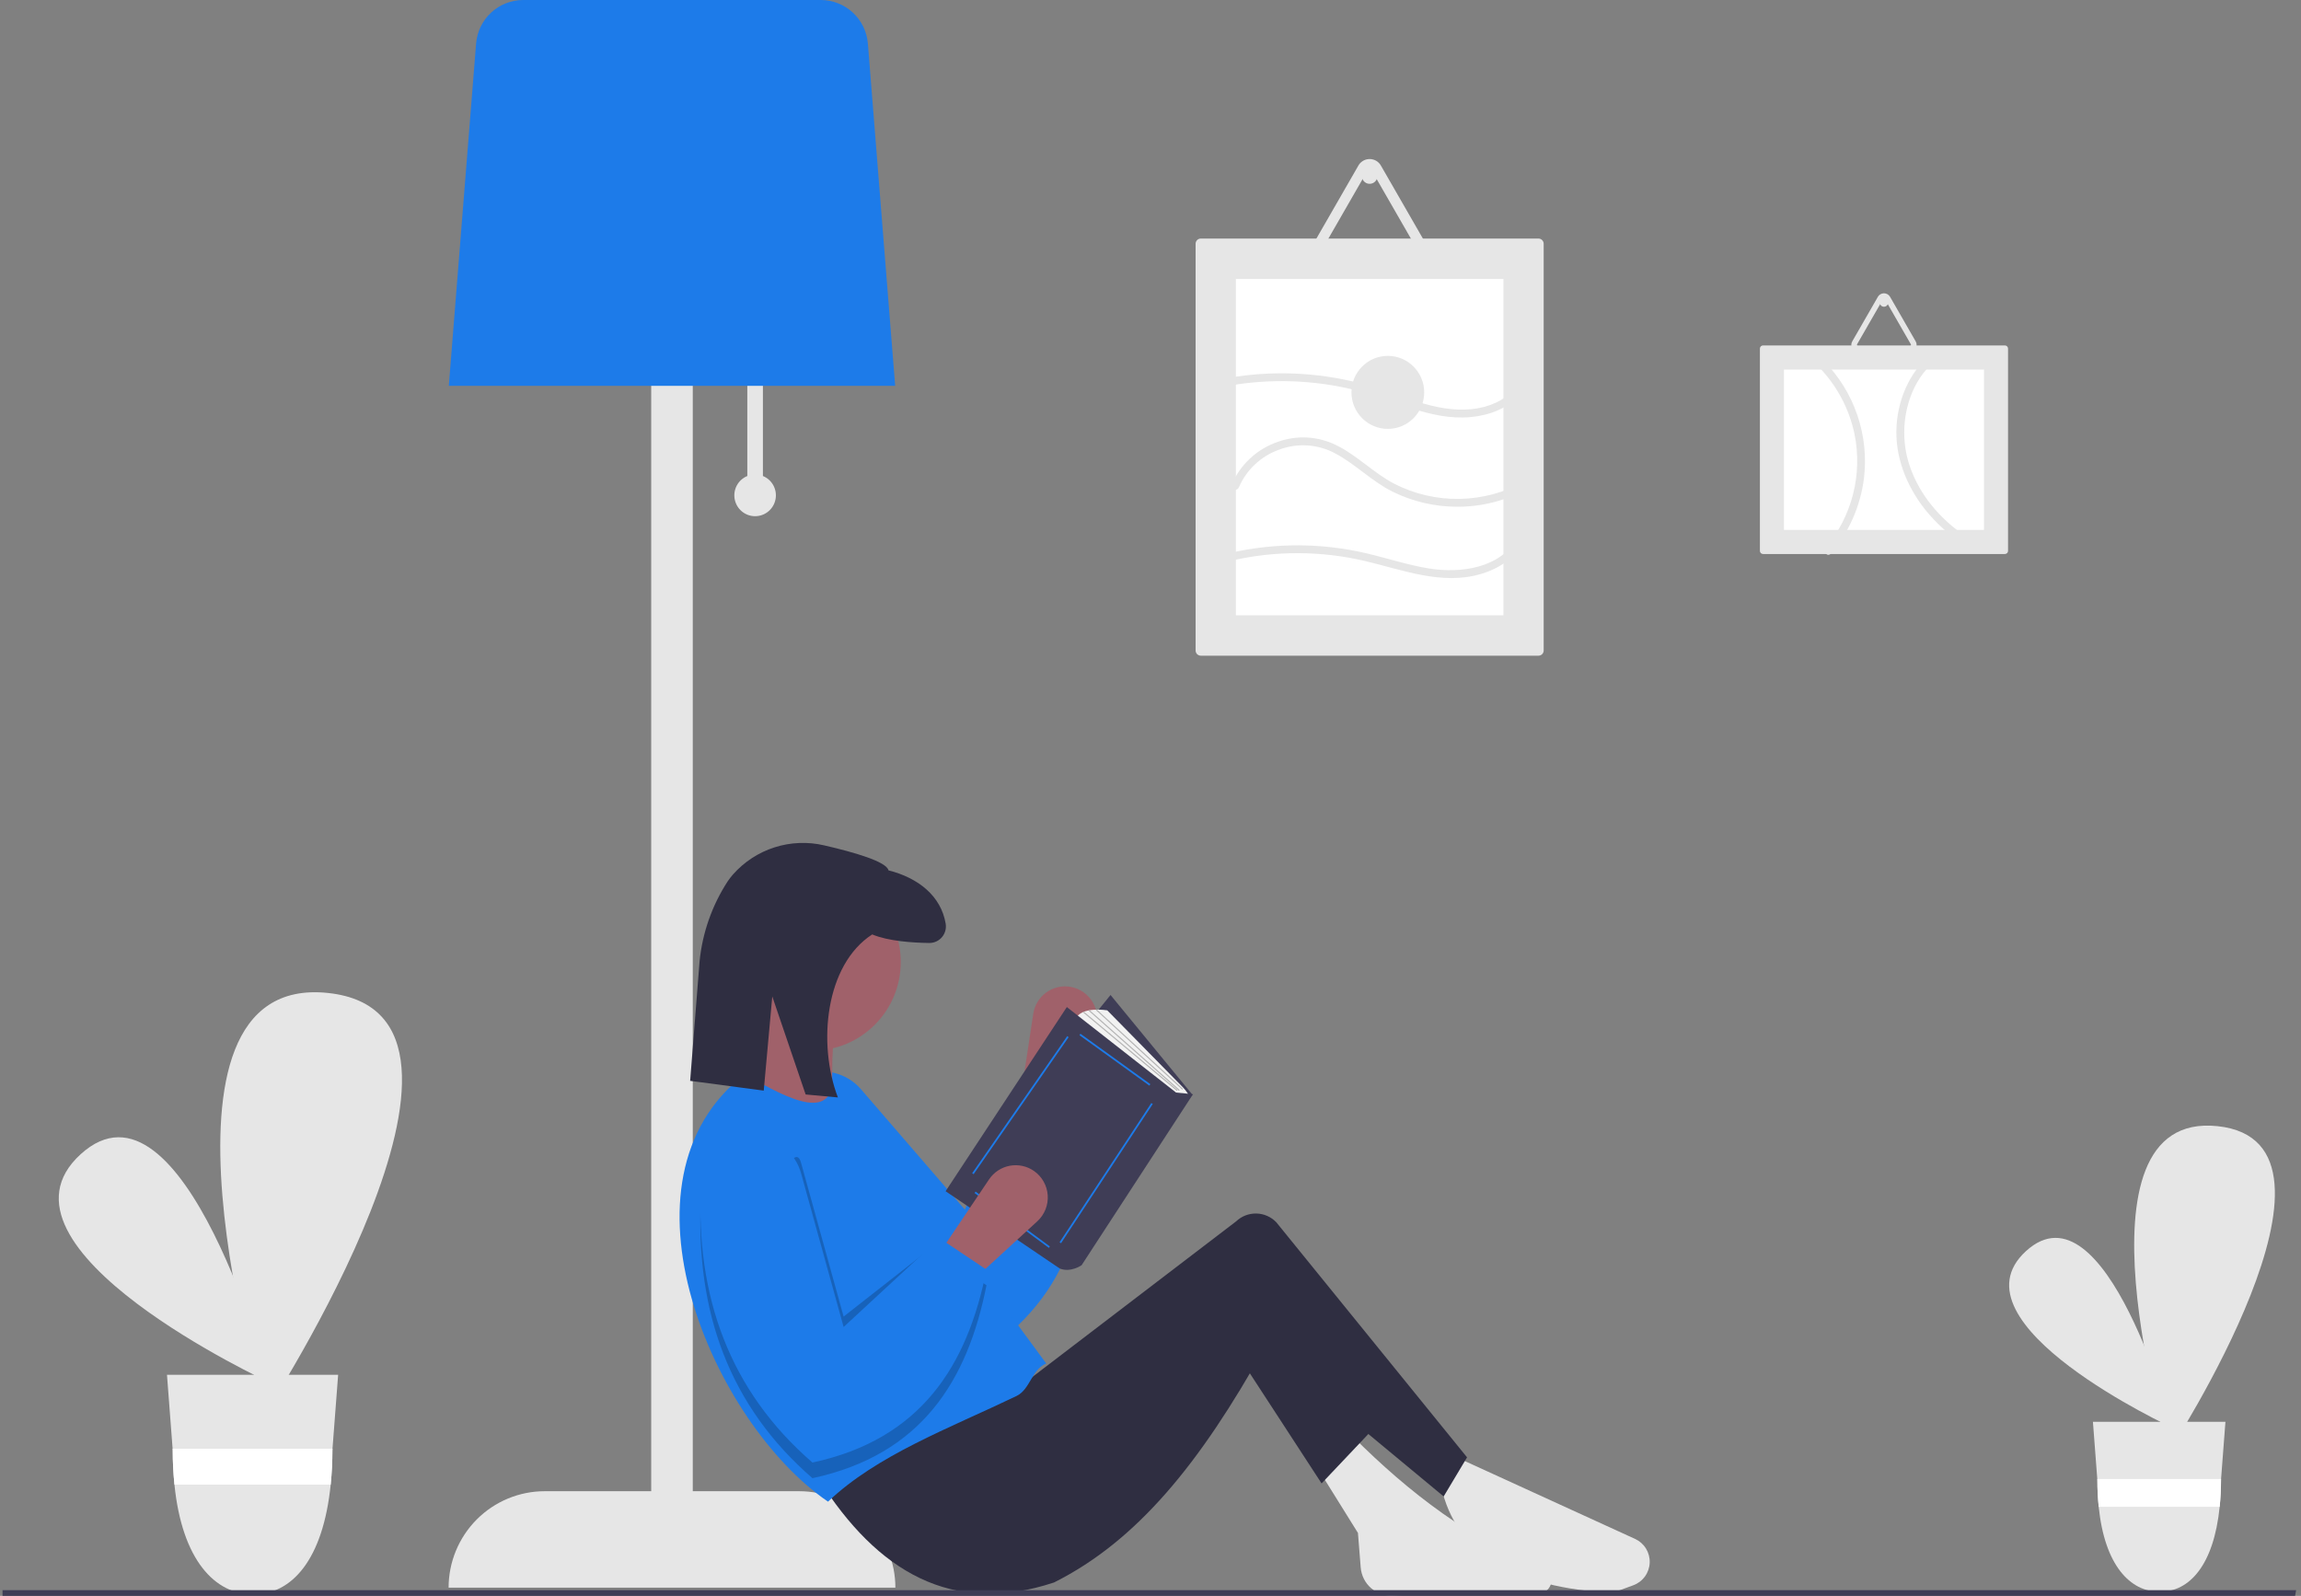 <svg width="310" height="215" viewBox="0 0 310 215" fill="none" xmlns="http://www.w3.org/2000/svg">
<rect x="0" y="0" width="310" height="215" fill="#808080" stroke="none"/>
<g clip-path="url(#clip0)">
<path d="M36.352 186.259C36.352 186.259 -2.951 168.101 10.856 155.509C24.663 142.917 36.352 186.259 36.352 186.259Z" fill="#E6E6E6"/>
<path d="M35.668 190.497C35.668 190.497 17.603 130.927 44.204 133.776C70.806 136.625 35.668 190.497 35.668 190.497Z" fill="#E6E6E6"/>
<path d="M22.497 185.213L23.255 195.178L23.267 195.35C23.266 196.906 23.345 198.461 23.502 200.01C24.53 210.174 28.953 214.806 34.123 214.806C39.292 214.806 43.522 210.174 44.551 200.01C44.708 198.461 44.786 196.906 44.786 195.35L44.792 195.211L44.795 195.178L45.556 185.213H22.497Z" fill="#E6E6E6"/>
<path d="M44.795 195.178L44.792 195.211L44.786 195.35C44.786 196.906 44.708 198.461 44.551 200.01H23.502C23.345 198.461 23.266 196.906 23.267 195.35L23.255 195.178H44.795Z" fill="white"/>
<path d="M292.696 192.353C292.696 192.353 262.267 178.295 272.956 168.546C283.646 158.797 292.696 192.353 292.696 192.353Z" fill="#E6E6E6"/>
<path d="M292.166 195.634C292.166 195.634 278.18 149.514 298.775 151.72C319.37 153.925 292.166 195.634 292.166 195.634Z" fill="#E6E6E6"/>
<path d="M281.968 191.544L282.555 199.258L282.565 199.392C282.564 200.597 282.625 201.8 282.746 202.999C283.543 210.868 286.967 214.454 290.969 214.454C294.971 214.454 298.247 210.868 299.043 202.999C299.165 201.8 299.226 200.597 299.225 199.392L299.23 199.284L299.232 199.258L299.821 191.544H281.968Z" fill="#E6E6E6"/>
<path d="M299.232 199.258L299.23 199.284L299.225 199.392C299.226 200.597 299.165 201.8 299.043 202.999H282.746C282.625 201.8 282.564 200.597 282.565 199.392L282.555 199.258H299.232Z" fill="white"/>
<path d="M102.782 64.129V50.576H100.682V64.129C100.08 64.373 99.581 64.82 99.271 65.393C98.962 65.967 98.86 66.63 98.984 67.27C99.108 67.91 99.45 68.487 99.951 68.902C100.453 69.316 101.082 69.543 101.732 69.543C102.382 69.543 103.011 69.316 103.513 68.902C104.014 68.487 104.356 67.91 104.48 67.27C104.604 66.63 104.503 65.967 104.193 65.393C103.883 64.82 103.384 64.373 102.782 64.129Z" fill="#E6E6E6"/>
<path d="M107.682 200.899H93.333V25.99H87.734V200.899H73.385C71.685 200.899 70.001 201.235 68.43 201.888C66.859 202.541 65.431 203.499 64.229 204.705C63.027 205.912 62.073 207.345 61.422 208.921C60.772 210.498 60.437 212.188 60.437 213.894V213.894H120.63V213.894C120.63 212.188 120.295 210.498 119.644 208.921C118.994 207.345 118.04 205.912 116.838 204.705C115.635 203.499 114.208 202.541 112.637 201.888C111.066 201.235 109.382 200.899 107.682 200.899Z" fill="#E6E6E6"/>
<path d="M60.466 51.981H120.601L116.924 5.851C116.789 4.261 116.067 2.778 114.898 1.695C113.729 0.612 112.199 0.008 110.608 -1.52588e-05H70.458C68.868 0.008 67.338 0.612 66.169 1.695C65 2.778 64.277 4.261 64.143 5.851L60.466 51.981Z" fill="#1D7BE9"/>
<path d="M144.196 132.945C143.631 132.85 143.052 132.869 142.494 133.001C141.936 133.133 141.409 133.375 140.945 133.713C140.481 134.051 140.088 134.478 139.789 134.969C139.491 135.461 139.293 136.007 139.206 136.576L137.513 147.727L143.274 149.26L147.495 138.871C147.74 138.267 147.847 137.616 147.807 136.965C147.767 136.314 147.582 135.681 147.265 135.112C146.949 134.542 146.508 134.052 145.977 133.677C145.446 133.302 144.837 133.052 144.196 132.945Z" fill="#A0616A"/>
<path d="M144.089 147.706C147.285 160.456 145.91 172.118 134.005 181.274C119.727 177.324 110.231 167.794 104.437 153.943C104.076 153.082 103.894 152.156 103.9 151.222C103.906 150.288 104.1 149.365 104.472 148.509C104.843 147.652 105.383 146.88 106.06 146.239C106.737 145.598 107.536 145.101 108.41 144.779C109.722 144.294 111.15 144.223 112.504 144.573C113.858 144.923 115.074 145.679 115.989 146.739L129.999 162.967L136.571 146.604L144.089 147.706Z" fill="#1D7BE9"/>
<path d="M217.245 214.599C204.208 213.904 196.109 209.412 194.148 200.199L196.247 196.336L220.288 207.327C220.895 207.604 221.406 208.057 221.756 208.626C222.106 209.196 222.279 209.857 222.254 210.526C222.229 211.195 222.006 211.841 221.614 212.383C221.221 212.924 220.678 213.336 220.051 213.567L217.245 214.599Z" fill="#E6E6E6"/>
<path d="M207.171 214.691C200.397 214.486 193.883 214.55 187.71 214.969C186.628 215.043 185.559 214.686 184.737 213.975C183.915 213.264 183.406 212.256 183.319 211.17L182.949 206.521L177.699 198.092L182.249 193.526C189.894 201.168 198.279 207.587 208.238 211.403C208.558 211.623 208.799 211.941 208.923 212.31C209.048 212.678 209.051 213.078 208.931 213.448C208.811 213.818 208.574 214.139 208.257 214.363C207.94 214.588 207.559 214.703 207.171 214.691Z" fill="#E6E6E6"/>
<path d="M170.35 181.584C161.7 197.118 153.193 207.589 142.003 213.194C128.236 217.755 118.174 211.713 110.331 199.321L133.079 184.219L136.404 187.555L166.535 164.544C167.271 163.844 168.252 163.465 169.265 163.487C170.279 163.51 171.242 163.933 171.946 164.664L197.647 196.336L194.497 201.604L170.35 181.584Z" fill="#2F2E41"/>
<path d="M178.049 199.848L166.15 181.584L168.95 176.316L184.699 192.823L178.049 199.848Z" fill="#2F2E41"/>
<path d="M109.457 141.545C116.028 141.545 121.355 136.199 121.355 129.603C121.355 123.008 116.028 117.662 109.457 117.662C102.885 117.662 97.558 123.008 97.558 129.603C97.558 136.199 102.885 141.545 109.457 141.545Z" fill="#A0616A"/>
<path d="M112.606 151.73L99.308 147.165C101.276 144.026 102.138 140.316 101.757 136.628H112.606C111.989 141.987 111.897 147.07 112.606 151.73Z" fill="#A0616A"/>
<path d="M140.953 183.692C138.959 184.513 138.814 187.177 136.929 188.082C127.816 192.458 118.174 196.008 111.556 202.306C96.09 191.766 81.755 159.03 100.357 144.706C106.707 148.435 112.379 151.103 112.256 144.706L140.953 183.692Z" fill="#1D7BE9"/>
<path opacity="0.2" d="M132.904 169.643L126.43 167.36L113.656 177.37L107.93 156.682C107.533 155.247 106.889 155.974 105.965 156.971C105.002 156.076 103.804 155.476 102.513 155.243C101.221 155.009 99.89 155.15 98.676 155.651C97.462 156.151 96.416 156.99 95.661 158.067C94.906 159.145 94.474 160.416 94.416 161.732C93.734 176.738 98.244 189.434 109.456 199.145C124.123 195.994 130.347 186.05 132.904 173.155L132.211 172.691C132.466 171.695 132.697 170.679 132.904 169.643Z" fill="black"/>
<path d="M111.058 113.895C114.982 114.795 119.45 116.07 119.7 117.255C123.738 118.276 126.785 120.722 127.407 124.45C127.459 124.773 127.44 125.102 127.351 125.416C127.263 125.73 127.106 126.021 126.894 126.268C126.681 126.515 126.417 126.712 126.12 126.845C125.823 126.979 125.5 127.045 125.175 127.04C122.979 127.011 119.683 126.8 117.507 125.888C111.184 129.977 110.123 140.611 112.884 147.849L108.539 147.449L104.044 134.243L102.895 146.93L92.98 145.615L94.257 129.436C94.65 125.622 95.943 121.958 98.029 118.747C98.246 118.424 98.483 118.116 98.739 117.824C100.247 116.114 102.189 114.845 104.358 114.154C106.527 113.462 108.842 113.372 111.058 113.895Z" fill="#2F2E41"/>
<path d="M133.428 153.986L144.318 166.834L160.653 147.487L149.615 134.047L133.428 153.986Z" fill="#3F3D56"/>
<path d="M157.856 147.93L144.906 137.296C145.642 135.524 149.174 136.115 149.174 136.115L159.311 146.429C159.664 146.788 159.967 147.194 160.211 147.635L157.856 147.93Z" fill="#F2F2F2"/>
<path d="M158.445 147.192L143.729 135.672L127.394 160.484L142.772 170.896C144.244 171.487 145.716 170.453 145.716 170.453L160.726 147.413L158.445 147.192Z" fill="#3F3D56"/>
<path d="M145.564 139.267L145.425 139.462L154.844 146.255L154.983 146.06L145.564 139.267Z" fill="#1D7BE9"/>
<path d="M155.108 148.603L142.747 167.359L142.945 167.491L155.307 148.735L155.108 148.603Z" fill="#1D7BE9"/>
<path d="M131.439 160.534L131.298 160.726L141.303 168.114L141.444 167.921L131.439 160.534Z" fill="#1D7BE9"/>
<path d="M143.778 139.591L130.975 158.052L131.171 158.189L143.974 139.728L143.778 139.591Z" fill="#1D7BE9"/>
<path d="M147.733 135.969L147.634 136.077L159.278 146.803L159.378 146.694L147.733 135.969Z" fill="#B3B3B3"/>
<path d="M146.763 136.06L146.665 136.171L158.836 146.954L158.933 146.843L146.763 136.06Z" fill="#B3B3B3"/>
<path d="M146.002 136.275L145.907 136.389L158.541 146.958L158.635 146.844L146.002 136.275Z" fill="#B3B3B3"/>
<path d="M139.306 157.758C138.835 157.429 138.304 157.197 137.744 157.077C137.183 156.956 136.604 156.948 136.04 157.053C135.476 157.159 134.939 157.376 134.46 157.691C133.98 158.007 133.568 158.415 133.247 158.892L126.955 168.238L131.504 172.101L139.755 164.531C140.234 164.091 140.609 163.548 140.851 162.943C141.093 162.338 141.196 161.686 141.153 161.036C141.11 160.385 140.922 159.753 140.602 159.185C140.282 158.618 139.839 158.13 139.306 157.758Z" fill="#A0616A"/>
<path d="M132.904 171.048C130.347 183.942 124.123 193.887 109.457 197.038C98.244 187.327 93.734 174.631 94.416 159.625C94.458 158.692 94.688 157.777 95.093 156.936C95.497 156.094 96.067 155.344 96.768 154.73C97.47 154.116 98.288 153.651 99.173 153.363C100.058 153.075 100.993 152.97 101.919 153.054C103.312 153.181 104.633 153.731 105.707 154.63C106.78 155.529 107.556 156.734 107.93 158.086L113.656 178.775L126.583 166.818L132.904 171.048Z" fill="#1D7BE9"/>
<path d="M309.204 215H0.342V214.234H309.342L309.204 215Z" fill="#3F3D56"/>
<path d="M161.776 32.139C161.59 32.139 161.412 32.214 161.281 32.345C161.15 32.477 161.076 32.656 161.076 32.842V87.632C161.076 87.819 161.15 87.997 161.281 88.129C161.412 88.261 161.59 88.335 161.776 88.335H207.271C207.457 88.335 207.635 88.26 207.766 88.129C207.897 87.997 207.971 87.819 207.971 87.632V32.842C207.971 32.656 207.897 32.477 207.766 32.345C207.635 32.214 207.457 32.139 207.271 32.139H161.776Z" fill="#E6E6E6"/>
<path d="M166.5 82.891H202.547V37.583H166.5V82.891Z" fill="white"/>
<path d="M237.519 46.539C237.409 46.539 237.302 46.584 237.224 46.662C237.146 46.741 237.102 46.847 237.102 46.959V74.218C237.102 74.329 237.146 74.436 237.224 74.514C237.302 74.593 237.409 74.637 237.519 74.637H270.113C270.224 74.637 270.33 74.593 270.408 74.514C270.487 74.436 270.531 74.329 270.531 74.218V46.959C270.531 46.848 270.487 46.741 270.408 46.662C270.33 46.584 270.224 46.539 270.113 46.539L237.519 46.539Z" fill="#E6E6E6"/>
<path d="M240.34 49.789V71.387H267.292V49.789H240.34Z" fill="white"/>
<path d="M190.888 36.003H178.159C177.851 36.004 177.549 35.923 177.282 35.77C177.015 35.616 176.794 35.394 176.64 35.127C176.486 34.859 176.406 34.556 176.406 34.247C176.407 33.938 176.489 33.635 176.644 33.368L183.008 22.305C183.013 22.296 183.019 22.287 183.024 22.278C183.163 22.042 183.356 21.843 183.586 21.697C183.816 21.551 184.078 21.461 184.349 21.435L184.358 21.434C184.413 21.43 184.468 21.427 184.524 21.427C184.831 21.425 185.134 21.506 185.4 21.66C185.666 21.814 185.887 22.037 186.039 22.305L192.404 33.368C192.557 33.636 192.638 33.938 192.638 34.247C192.638 34.555 192.557 34.858 192.403 35.125C192.25 35.392 192.029 35.613 191.763 35.767C191.497 35.922 191.195 36.003 190.888 36.003ZM177.808 34.245C177.808 34.307 177.825 34.368 177.856 34.422C177.886 34.476 177.93 34.521 177.983 34.552C178.037 34.583 178.097 34.598 178.159 34.598H190.888C190.95 34.599 191.01 34.583 191.064 34.552C191.117 34.521 191.161 34.476 191.191 34.422C191.222 34.368 191.239 34.307 191.239 34.245C191.239 34.184 191.222 34.124 191.191 34.071L184.827 23.008C184.796 22.954 184.752 22.91 184.699 22.879C184.645 22.848 184.585 22.832 184.524 22.832C184.462 22.832 184.402 22.848 184.349 22.879C184.295 22.91 184.251 22.954 184.22 23.008L177.856 34.071C177.825 34.124 177.808 34.184 177.808 34.245Z" fill="#E6E6E6"/>
<path d="M184.524 24.764C185.103 24.764 185.573 24.292 185.573 23.71C185.573 23.128 185.103 22.656 184.524 22.656C183.944 22.656 183.474 23.128 183.474 23.71C183.474 24.292 183.944 24.764 184.524 24.764Z" fill="#E6E6E6"/>
<path d="M257.267 47.417H250.365C250.199 47.418 250.035 47.374 249.89 47.291C249.745 47.208 249.625 47.087 249.542 46.943C249.459 46.797 249.415 46.633 249.415 46.466C249.415 46.298 249.46 46.134 249.544 45.989L252.995 39.991L253.003 39.976C253.079 39.849 253.183 39.741 253.308 39.661C253.433 39.582 253.574 39.533 253.722 39.52L253.727 39.519C253.756 39.516 253.786 39.515 253.816 39.515C253.983 39.514 254.147 39.557 254.291 39.641C254.436 39.725 254.555 39.846 254.638 39.991L258.088 45.989C258.172 46.134 258.215 46.298 258.215 46.465C258.215 46.632 258.172 46.797 258.088 46.941C258.005 47.086 257.885 47.206 257.741 47.29C257.597 47.373 257.433 47.417 257.267 47.417ZM250.175 46.464C250.175 46.498 250.184 46.531 250.201 46.56C250.217 46.59 250.241 46.614 250.27 46.631C250.299 46.647 250.332 46.656 250.365 46.656H257.267C257.3 46.656 257.333 46.647 257.362 46.631C257.391 46.614 257.415 46.59 257.431 46.56C257.448 46.531 257.457 46.498 257.457 46.465C257.457 46.431 257.448 46.399 257.431 46.37L253.98 40.372C253.964 40.343 253.94 40.319 253.911 40.302C253.882 40.285 253.849 40.277 253.816 40.277C253.783 40.277 253.75 40.285 253.721 40.302C253.692 40.319 253.668 40.343 253.652 40.372L250.201 46.37C250.184 46.399 250.175 46.431 250.175 46.464Z" fill="#E6E6E6"/>
<path d="M253.816 41.324C254.13 41.324 254.385 41.068 254.385 40.753C254.385 40.437 254.13 40.181 253.816 40.181C253.502 40.181 253.247 40.437 253.247 40.753C253.247 41.068 253.502 41.324 253.816 41.324Z" fill="#E6E6E6"/>
<path d="M166.913 65.639C167.416 64.48 168.149 63.436 169.067 62.571C169.985 61.706 171.07 61.038 172.254 60.607C173.485 60.13 174.805 59.926 176.122 60.008C177.44 60.09 178.724 60.457 179.887 61.084C182.618 62.538 184.802 64.825 187.575 66.218C190.272 67.558 193.24 68.26 196.249 68.268C199.657 68.295 203.011 67.421 205.976 65.734C206.091 65.662 206.174 65.546 206.206 65.414C206.238 65.281 206.218 65.141 206.149 65.023C206.08 64.905 205.969 64.818 205.837 64.781C205.706 64.744 205.566 64.76 205.446 64.825C202.759 66.336 199.742 67.156 196.662 67.213C193.583 67.269 190.537 66.561 187.797 65.15C185.015 63.685 182.81 61.321 179.975 59.949C178.772 59.363 177.465 59.023 176.129 58.947C174.794 58.872 173.457 59.064 172.196 59.511C170.794 59.983 169.507 60.748 168.422 61.757C167.337 62.765 166.477 63.993 165.9 65.359C165.646 65.987 166.661 66.26 166.913 65.639V65.639Z" fill="#E6E6E6"/>
<path d="M166.083 75.488C171.91 74.183 177.953 74.204 183.77 75.55C188.938 76.753 194.273 78.916 199.601 77.303C201.981 76.582 204.162 75.14 205.385 72.921C205.713 72.327 204.806 71.794 204.479 72.389C202.176 76.567 196.782 77.272 192.522 76.587C189.675 76.128 186.932 75.21 184.13 74.552C178.106 73.135 171.84 73.108 165.804 74.472C165.145 74.62 165.424 75.636 166.083 75.488Z" fill="#E6E6E6"/>
<path d="M165.705 51.936C171.291 50.982 177.013 51.187 182.518 52.536C187.661 53.801 192.687 56.69 198.125 56.191C200.643 55.96 203.135 55.031 204.845 53.098C205.293 52.592 204.553 51.844 204.103 52.353C202.628 54.02 200.503 54.884 198.322 55.118C195.809 55.387 193.339 54.864 190.947 54.122C188.299 53.3 185.727 52.259 183.035 51.579C177.275 50.128 171.277 49.903 165.426 50.92C164.761 51.034 165.043 52.049 165.705 51.936Z" fill="#E6E6E6"/>
<path d="M245.033 49.434C247.447 51.914 249.112 55.03 249.836 58.42C250.392 61.117 250.329 63.906 249.652 66.575C248.975 69.244 247.701 71.724 245.927 73.825C245.492 74.339 246.232 75.088 246.67 74.57C249.086 71.713 250.63 68.216 251.114 64.5C251.467 61.631 251.17 58.719 250.246 55.982C249.322 53.244 247.794 50.751 245.776 48.689C245.302 48.204 244.56 48.949 245.033 49.434Z" fill="#E6E6E6"/>
<path d="M260.785 47.185C257.568 49.554 255.767 53.376 255.513 57.33C255.249 61.444 256.813 65.418 259.33 68.612C260.799 70.451 262.554 72.041 264.527 73.319C265.094 73.692 265.62 72.78 265.057 72.41C261.842 70.299 259.092 67.301 257.631 63.703C256.919 61.993 256.55 60.16 256.545 58.308C256.54 56.455 256.899 54.62 257.601 52.907C258.388 50.998 259.67 49.336 261.315 48.095C261.855 47.698 261.331 46.783 260.785 47.185Z" fill="#E6E6E6"/>
<path d="M186.973 57.779C189.679 57.779 191.873 55.577 191.873 52.861C191.873 50.146 189.679 47.944 186.973 47.944C184.267 47.944 182.074 50.146 182.074 52.861C182.074 55.577 184.267 57.779 186.973 57.779Z" fill="#E6E6E6"/>
</g>
<defs>
<clipPath id="clip0">
<rect width="309" height="215" fill="white" transform="translate(0.342)"/>
</clipPath>
</defs>
</svg>

